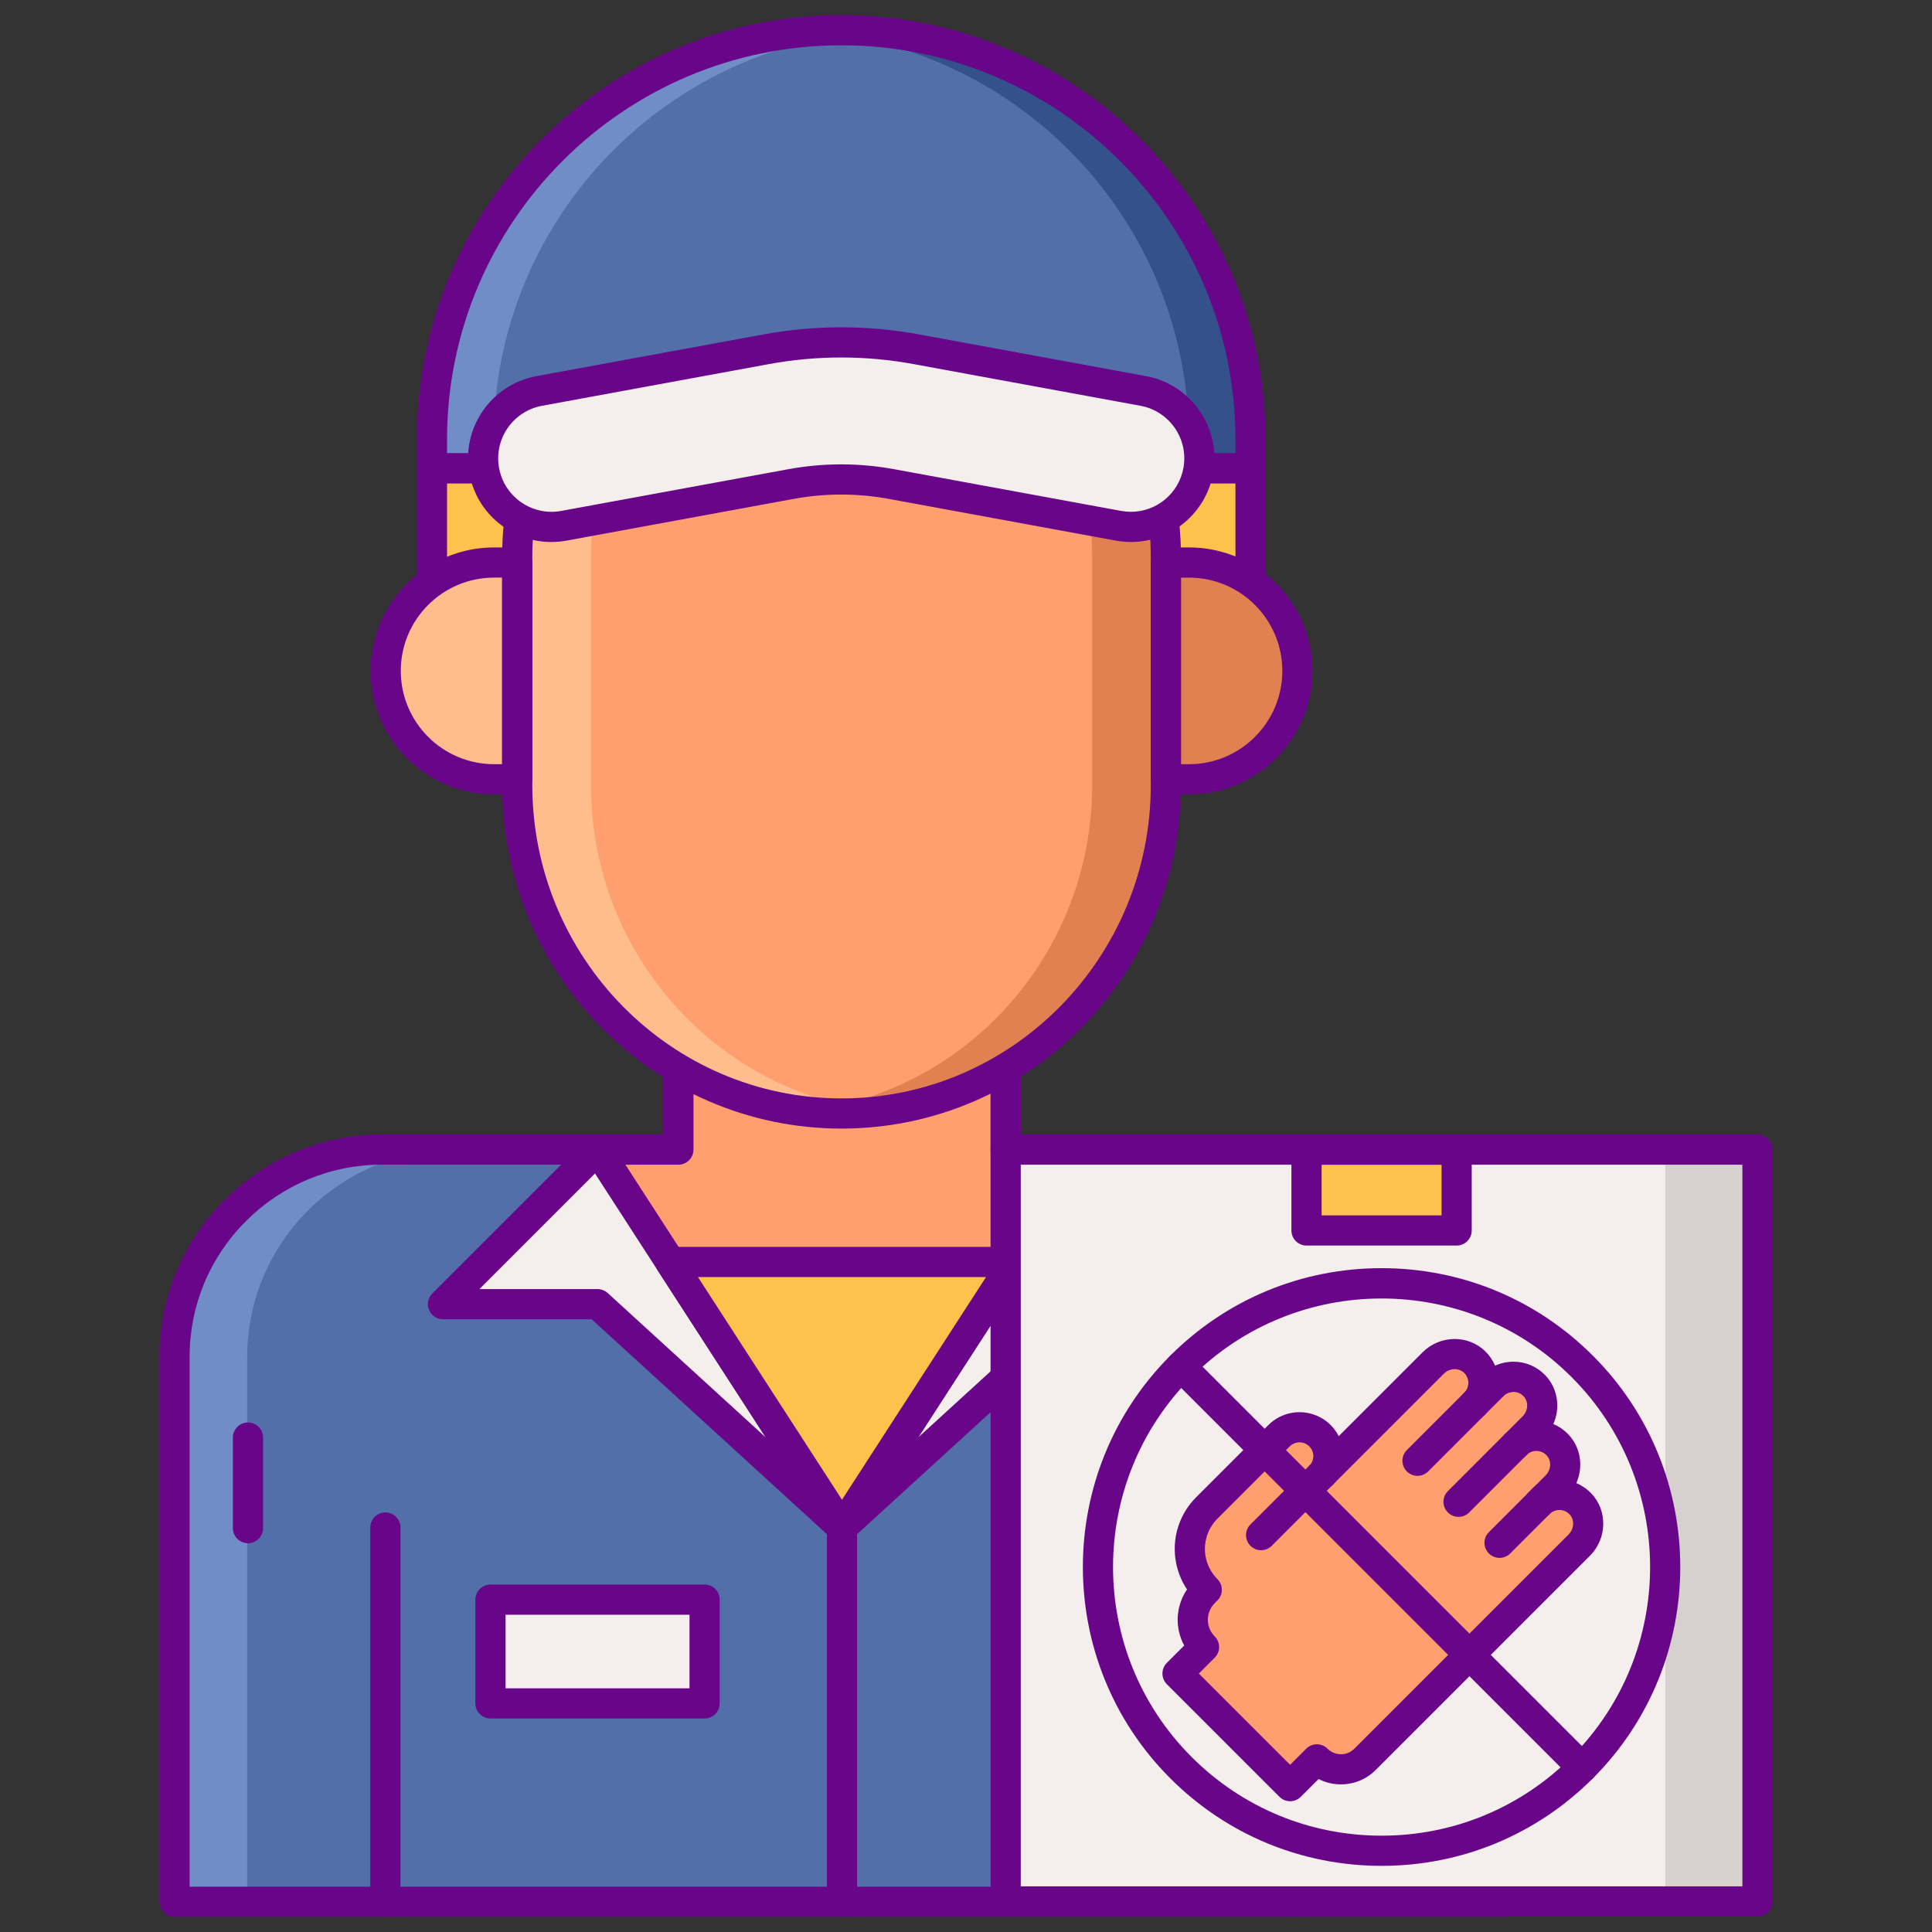<svg id="Layer_1" height="512" viewBox="0 0 256 256" width="512" xmlns="http://www.w3.org/2000/svg"><rect x="0" y="0" width="256" height="256" fill="#333333" stroke="none"/><g><g><path d="m89.89 152.331v-40.681h43.357v40.682h39.147c15.164.019 27.441 12.471 27.422 27.636v72.032h-176.691v-72.259c.019-15.164 12.4-27.441 27.564-27.422z" fill="#526faa"/></g><g><g><path d="m172.393 152.331h-9.632c15.164.019 27.441 12.459 27.422 27.623v72.046h9.632v-72.033c.019-15.164-12.258-27.616-27.422-27.636z" fill="#34518c"/></g></g><g><g><path d="m50.689 152.319 9.632.012c-15.164-.02-27.545 12.258-27.564 27.422v72.247h-9.632v-72.259c.02-15.164 12.4-27.441 27.564-27.422z" fill="#708dc8"/></g></g><g><path d="m199.814 254h-176.689c-1.104 0-2-.895-2-2v-72.259c.021-16.231 13.265-29.422 29.528-29.422h.039l37.197.011v-38.681c0-1.104.896-2 2-2h43.356c1.105 0 2 .896 2 2v38.682h37.146c16.245.02 29.443 13.316 29.422 29.639v72.03c.001 1.105-.894 2-1.999 2zm-174.689-4h172.689v-70.033c.009-6.813-2.633-13.237-7.438-18.09-4.81-4.857-11.197-7.537-17.986-7.546h-39.144c-1.104 0-2-.896-2-2v-38.682h-39.356v38.682c0 .53-.211 1.039-.586 1.414s-.884.586-1.414.586c0 0 0 0-.001 0l-39.2-.012c-.011 0-.022 0-.033 0-6.795 0-13.191 2.64-18.018 7.436-4.836 4.807-7.504 11.195-7.513 17.989z" fill="#690589"/></g><g><path d="m79.177 152.328 32.391 50.077 32.391-50.074h-10.713v-40.681h-43.356v40.681z" fill="#ff9f70"/></g><g><path d="m111.567 204.405c-.679 0-1.311-.344-1.68-.914l-32.391-50.077c-.397-.615-.427-1.398-.077-2.042.351-.644 1.024-1.044 1.757-1.044h.001l8.712.002v-38.681c0-1.104.896-2 2-2h43.356c1.105 0 2 .896 2 2v38.682h8.713c.732 0 1.406.4 1.757 1.044s.32 1.427-.077 2.042l-32.392 50.074c-.368.57-1 .914-1.679.914zm-28.714-50.076 28.715 44.394 28.716-44.392h-7.037c-1.104 0-2-.896-2-2v-38.682h-39.357v38.682c0 .53-.211 1.039-.586 1.414s-.884.586-1.414.586c0 0 0 0-.001 0z" fill="#690589"/></g><g><path d="m57.235 62.041h108.47v26.858h-108.47z" fill="#fcc24c"/></g><g><path d="m165.705 90.898h-108.47c-1.104 0-2-.896-2-2v-26.857c0-1.104.896-2 2-2h108.47c1.105 0 2 .896 2 2v26.857c0 1.105-.895 2-2 2zm-106.47-4h104.47v-22.857h-104.47z" fill="#690589"/></g><g><path d="m68.535 74.537h-3.068c-7.931 0-14.361 6.43-14.361 14.362s6.43 14.361 14.361 14.361h3.068z" fill="#ffbd8e"/></g><g><path d="m157.553 74.537h-3.068v28.723h3.068c7.931 0 14.361-6.43 14.361-14.361.001-7.932-6.429-14.362-14.361-14.362z" fill="#e18152"/></g><g><path d="m111.51 147.544c-23.735 0-42.975-19.49-42.975-43.533v-30.139c0-24.043 19.24-43.533 42.975-43.533 23.734 0 42.975 19.49 42.975 43.533v30.138c0 24.043-19.24 43.534-42.975 43.534z" fill="#ff9f70"/></g><g><path d="m111.51 30.339c-1.652 0-3.28.104-4.883.288 21.434 2.457 38.091 20.876 38.091 43.245v30.138c0 22.369-16.658 40.788-38.091 43.245 1.604.184 3.231.288 4.883.288 23.734 0 42.975-19.49 42.975-43.533v-30.138c0-24.042-19.24-43.533-42.975-43.533z" fill="#e18152"/></g><g><path d="m111.51 30.339c1.652 0 3.28.104 4.883.288-21.433 2.457-38.091 20.876-38.091 43.245v30.138c0 22.369 16.658 40.788 38.091 43.245-1.604.184-3.231.288-4.883.288-23.735 0-42.975-19.49-42.975-43.533v-30.138c0-24.042 19.24-43.533 42.975-43.533z" fill="#ffbd8e"/></g><g><path d="m111.51 149.544c-24.799 0-44.975-20.426-44.975-45.533v-30.139c0-25.107 20.176-45.532 44.975-45.532 24.8 0 44.976 20.426 44.976 45.532v30.139c-.001 25.107-20.176 45.533-44.976 45.533zm0-117.204c-22.594 0-40.975 18.631-40.975 41.532v30.139c0 22.901 18.381 41.533 40.975 41.533s40.976-18.632 40.976-41.533v-30.139c-.001-22.901-18.382-41.532-40.976-41.532z" fill="#690589"/></g><g><path d="m68.535 105.26h-3.068c-9.021 0-16.361-7.34-16.361-16.361s7.34-16.361 16.361-16.361h3.068c1.104 0 2 .896 2 2v28.723c0 1.103-.895 1.999-2 1.999zm-3.068-28.723c-6.816 0-12.361 5.545-12.361 12.361s5.545 12.361 12.361 12.361h1.068v-24.722z" fill="#690589"/></g><g><path d="m157.554 105.26h-3.068c-1.104 0-2-.896-2-2v-28.723c0-1.104.896-2 2-2h3.068c9.021 0 16.361 7.34 16.361 16.361 0 9.022-7.34 16.362-16.361 16.362zm-1.069-4h1.068c6.816 0 12.361-5.545 12.361-12.361s-5.545-12.361-12.361-12.361h-1.068z" fill="#690589"/></g><g><path d="m79.177 152.328-20.483 20.483h20.483l32.391 29.594z" fill="#f4efed"/></g><g><path d="m111.567 204.405c-.484 0-.968-.175-1.349-.523l-31.818-29.071h-19.706c-.809 0-1.538-.487-1.848-1.234-.31-.748-.139-1.607.434-2.18l20.482-20.482c.427-.428 1.026-.636 1.625-.575.601.064 1.141.396 1.469.903l32.391 50.077c.546.844.38 1.963-.388 2.612-.373.316-.833.473-1.292.473zm-48.045-33.594h15.654c.499 0 .98.187 1.349.523l20.935 19.127-22.619-34.969z" fill="#690589"/></g><g><path d="m143.959 152.328 20.482 20.483h-20.482l-32.391 29.594z" fill="#f4efed"/></g><g><path d="m111.567 204.405c-.459 0-.918-.157-1.292-.474-.768-.649-.934-1.768-.388-2.612l32.392-50.077c.328-.508.868-.839 1.469-.903.598-.06 1.197.148 1.625.575l20.482 20.482c.572.572.743 1.432.434 2.18-.31.747-1.039 1.234-1.848 1.234h-19.706l-31.819 29.071c-.381.349-.864.524-1.349.524zm32.727-48.913-22.619 34.969 20.936-19.127c.368-.337.85-.523 1.349-.523h15.654z" fill="#690589"/></g><g><path d="m111.567 253.996c-1.104 0-2-.895-2-2v-49.591c0-1.105.896-2 2-2s2 .895 2 2v49.591c0 1.105-.895 2-2 2z" fill="#690589"/></g><g><path d="m88.81 167.221h45.517l-22.759 35.184z" fill="#fcc24c"/></g><g><path d="m111.567 204.405c-.679 0-1.311-.344-1.68-.914l-22.757-35.184c-.397-.615-.427-1.398-.077-2.042.351-.643 1.024-1.044 1.757-1.044h45.517c.732 0 1.406.4 1.757 1.044s.32 1.427-.077 2.042l-22.76 35.184c-.369.57-1.001.914-1.68.914zm-19.081-35.183 19.081 29.501 19.084-29.501z" fill="#690589"/></g><g><path d="m51.065 253.996c-1.104 0-2-.895-2-2v-49.591c0-1.105.896-2 2-2s2 .895 2 2v49.591c0 1.105-.895 2-2 2z" fill="#690589"/></g><g><path d="m171.875 253.996c-1.105 0-2-.895-2-2v-49.591c0-1.105.895-2 2-2s2 .895 2 2v49.591c0 1.105-.895 2-2 2z" fill="#690589"/></g><g><path d="m111.47 4c-29.953 0-54.235 24.282-54.235 54.235v3.806h108.47v-3.806c0-29.953-24.282-54.235-54.235-54.235z" fill="#526faa"/></g><g><path d="m111.47 4c-1.376 0-2.736.068-4.086.169 28.042 2.091 50.148 25.489 50.148 54.066v3.806h8.173v-3.806c0-29.953-24.282-54.235-54.235-54.235z" fill="#34518c"/></g><g><path d="m111.47 4c1.376 0 2.736.068 4.086.169-28.042 2.091-50.148 25.489-50.148 54.066v3.806h-8.173v-3.806c0-29.953 24.282-54.235 54.235-54.235z" fill="#708dc8"/></g><g><path d="m165.705 64.041h-108.47c-1.104 0-2-.896-2-2v-3.807c0-31.007 25.227-56.234 56.235-56.234s56.235 25.227 56.235 56.234v3.807c0 1.105-.895 2-2 2zm-106.47-4h104.47v-1.807c0-28.801-23.432-52.234-52.235-52.234-28.802 0-52.235 23.433-52.235 52.234z" fill="#690589"/></g><g><g><path d="m149.856 69.818c-.545 0-1.097-.049-1.652-.151l-30.057-5.524c-4.43-.815-8.924-.815-13.355 0l-30.057 5.524c-4.931.908-9.665-2.358-10.573-7.29-.906-4.932 2.358-9.666 7.29-10.573l30.057-5.524c6.609-1.214 13.312-1.215 19.921 0l30.057 5.524c4.932.907 8.197 5.64 7.289 10.573-.804 4.377-4.623 7.44-8.92 7.441z" fill="#f4efed"/></g></g><g><g><path d="m73.07 71.82c-2.225 0-4.395-.672-6.266-1.962-2.438-1.681-4.074-4.209-4.608-7.12-1.105-6.008 2.885-11.796 8.893-12.901l30.059-5.523c6.851-1.26 13.796-1.26 20.645 0l30.056 5.523c6.01 1.106 10 6.893 8.895 12.901-.966 5.261-5.544 9.079-10.887 9.079-.671 0-1.348-.062-2.012-.183l-30.059-5.525c-4.19-.771-8.44-.771-12.631 0l-30.059 5.524c-.675.126-1.353.187-2.026.187zm38.402-24.451c-3.207 0-6.415.293-9.601.878l-30.058 5.523c-3.84.707-6.39 4.405-5.684 8.245.342 1.86 1.388 3.476 2.945 4.55 1.557 1.073 3.438 1.476 5.298 1.135l30.059-5.524c4.671-.859 9.407-.859 14.078 0l30.056 5.524c.426.077.861.117 1.291.117 3.411 0 6.336-2.44 6.953-5.802.706-3.84-1.844-7.539-5.684-8.245l-30.057-5.523c-3.182-.585-6.389-.878-9.596-.878z" fill="#690589"/></g></g><g><path d="m64.991 211.962h28.372v13.747h-28.372z" fill="#f4efed"/></g><g><path d="m93.363 227.709h-28.372c-1.105 0-2-.895-2-2v-13.747c0-1.104.896-2 2-2h28.372c1.104 0 2 .896 2 2v13.747c0 1.105-.895 2-2 2zm-26.372-4h24.372v-9.747h-24.372z" fill="#690589"/></g><g><path d="m133.256 152.331h99.619v99.619h-99.619z" fill="#f4efed"/></g><g><path d="m220.663 152.331h12.211v99.619h-12.211z" fill="#d6d1cf"/></g><g><path d="m173.12 152.331h19.891v10.712h-19.891z" fill="#fcc24c"/></g><g><path d="m232.875 253.95h-99.619c-1.105 0-2-.895-2-2v-99.619c0-1.105.895-2 2-2h99.619c1.105 0 2 .895 2 2v99.619c0 1.105-.895 2-2 2zm-97.619-4h95.619v-95.619h-95.619z" fill="#690589"/></g><g><path d="m193.011 165.043h-19.891c-1.105 0-2-.895-2-2v-10.712c0-1.105.895-2 2-2h19.891c1.105 0 2 .895 2 2v10.712c0 1.105-.896 2-2 2zm-17.891-4h15.891v-6.712h-15.891z" fill="#690589"/></g><g><path d="m32.859 204.485c-1.105 0-2-.896-2-2v-12c0-1.104.896-2 2-2s2 .896 2 2v12c0 1.105-.895 2-2 2z" fill="#690589"/></g><g><path d="m170.948 236.672-14.919-14.919 3.513-3.513c-1.996-1.996-1.996-5.232 0-7.228l.361-.361c-.467-.467-.862-.98-1.183-1.524-.257-.435-.467-.89-.631-1.358-.041-.117-.079-.235-.114-.353-.771-2.606-.129-5.542 1.928-7.598l9.582-9.582c.342-.342.734-.602 1.152-.788 1.407-.626 3.112-.366 4.266.788 1.39 1.39 1.486 3.582.293 5.085l14.717-14.717c1.496-1.496 3.95-1.609 5.474-.141 1.552 1.496 1.569 3.968.051 5.486l2.389-2.389c1.518-1.518 3.989-1.501 5.486.051 1.469 1.523 1.356 3.978-.141 5.474l-2.299 2.299c1.518-1.518 3.989-1.501 5.486.051 1.469 1.523 1.356 3.977-.141 5.474l-2.299 2.299c1.518-1.518 3.989-1.501 5.485.051 1.469 1.523 1.356 3.978-.141 5.474l-12.64 12.64-.081.081-15.672 15.672c-1.761 1.761-4.615 1.761-6.376 0z" fill="#ff9f70"/></g><g><path d="m170.948 238.672c-.512 0-1.023-.195-1.414-.586l-14.92-14.919c-.375-.375-.586-.884-.586-1.414s.211-1.039.586-1.414l2.301-2.302c-1.27-2.325-1.145-5.216.374-7.431-.102-.151-.199-.306-.291-.462-.323-.548-.591-1.125-.798-1.718-.051-.146-.1-.295-.144-.445-1.007-3.401-.075-7.072 2.433-9.578l9.582-9.583c.502-.503 1.092-.906 1.752-1.2 2.191-.974 4.8-.494 6.493 1.2.444.443.803.943 1.074 1.477l11.107-11.107c2.285-2.286 5.998-2.362 8.275-.166.581.56 1.031 1.218 1.334 1.938.77-.354 1.603-.527 2.489-.528 1.581.015 3.057.649 4.154 1.789 1.683 1.744 2.031 4.332 1.074 6.475.733.304 1.403.758 1.972 1.349 1.683 1.745 2.032 4.333 1.074 6.476.733.304 1.403.759 1.972 1.349 2.195 2.276 2.121 5.989-.165 8.275l-28.394 28.393c-2.045 2.044-5.125 2.439-7.567 1.192l-2.354 2.354c-.389.391-.901.586-1.413.586zm-12.092-16.919 12.092 12.091 2.132-2.132c.781-.781 2.047-.781 2.828 0 .977.979 2.568.979 3.548 0l28.393-28.393c.755-.755.806-1.953.114-2.672-.348-.359-.813-.56-1.312-.564-.466-.015-.968.187-1.32.54-.781.779-2.047.78-2.828-.001s-.781-2.047 0-2.828v-.001l.006-.006 2.293-2.292c.756-.756.807-1.953.115-2.672-.348-.359-.813-.56-1.312-.564-.504-.018-.964.185-1.315.535l-.005.005c-.781.781-2.047.781-2.828 0-.781-.78-.781-2.047-.001-2.828h.001l2.299-2.299c.755-.756.807-1.955.115-2.673-.348-.359-.813-.559-1.312-.564-.517.028-.967.188-1.319.54l-2.39 2.389c-.781.781-2.047.781-2.828 0-.391-.391-.586-.902-.586-1.414s.195-1.023.586-1.414c.353-.353.544-.821.539-1.32-.004-.498-.205-.964-.564-1.312-.72-.689-1.916-.641-2.672.115l-14.717 14.717c-.75.75-1.953.784-2.745.079-.791-.706-.895-1.906-.235-2.736.577-.728.517-1.771-.141-2.429-.54-.538-1.338-.685-2.038-.374-.211.094-.396.22-.551.374l-9.582 9.583c-1.47 1.47-2.016 3.621-1.425 5.616.026.089.054.175.084.26.121.347.277.684.466 1.004.24.406.535.786.876 1.127.779.781.778 2.047-.002 2.827l-.361.361c-1.212 1.213-1.212 3.186.001 4.399.78.781.78 2.047-.001 2.828z" fill="#690589"/></g><g><path d="m167.104 205.412c-.512 0-1.023-.195-1.414-.586-.781-.781-.781-2.047 0-2.828l8.092-8.092c.781-.781 2.047-.781 2.828 0s.781 2.047 0 2.828l-8.092 8.092c-.391.391-.903.586-1.414.586z" fill="#690589"/></g><g><path d="m187.829 195.557c-.512 0-1.023-.195-1.414-.586-.781-.781-.781-2.047 0-2.828l7.608-7.608c.781-.781 2.047-.781 2.828 0s.781 2.047 0 2.828l-7.608 7.608c-.391.39-.902.586-1.414.586z" fill="#690589"/></g><g><path d="m193.264 200.992c-.512 0-1.023-.195-1.414-.586-.781-.781-.781-2.047 0-2.828l7.608-7.608c.781-.781 2.047-.781 2.828 0s.781 2.047 0 2.828l-7.608 7.608c-.391.391-.903.586-1.414.586z" fill="#690589"/></g><g><path d="m198.699 206.427c-.512 0-1.023-.195-1.414-.586-.781-.781-.781-2.047 0-2.828l6.015-6.015c.781-.781 2.047-.781 2.828 0s.781 2.047 0 2.828l-6.015 6.015c-.39.39-.902.586-1.414.586z" fill="#690589"/></g><g><path d="m183.066 247.235c-.001 0 0 0-.001 0-10.577-.001-20.521-4.119-28-11.599-15.439-15.439-15.439-40.561 0-56 7.479-7.48 17.423-11.598 28-11.598s20.521 4.118 28 11.598c15.439 15.439 15.439 40.561 0 56-7.478 7.479-17.422 11.599-27.999 11.599zm-25.172-64.77c-13.879 13.88-13.879 36.464 0 50.344 6.724 6.724 15.663 10.426 25.172 10.427 9.509 0 18.448-3.703 25.172-10.427 13.879-13.88 13.879-36.464 0-50.344-13.881-13.879-36.465-13.879-50.344 0z" fill="#690589"/></g><g><path d="m209.651 236.223c-.512 0-1.023-.195-1.414-.586l-53.172-53.172c-.781-.781-.781-2.047 0-2.828s2.047-.781 2.828 0l53.172 53.172c.781.781.781 2.047 0 2.828-.39.39-.902.586-1.414.586z" fill="#690589"/></g></g></svg>
